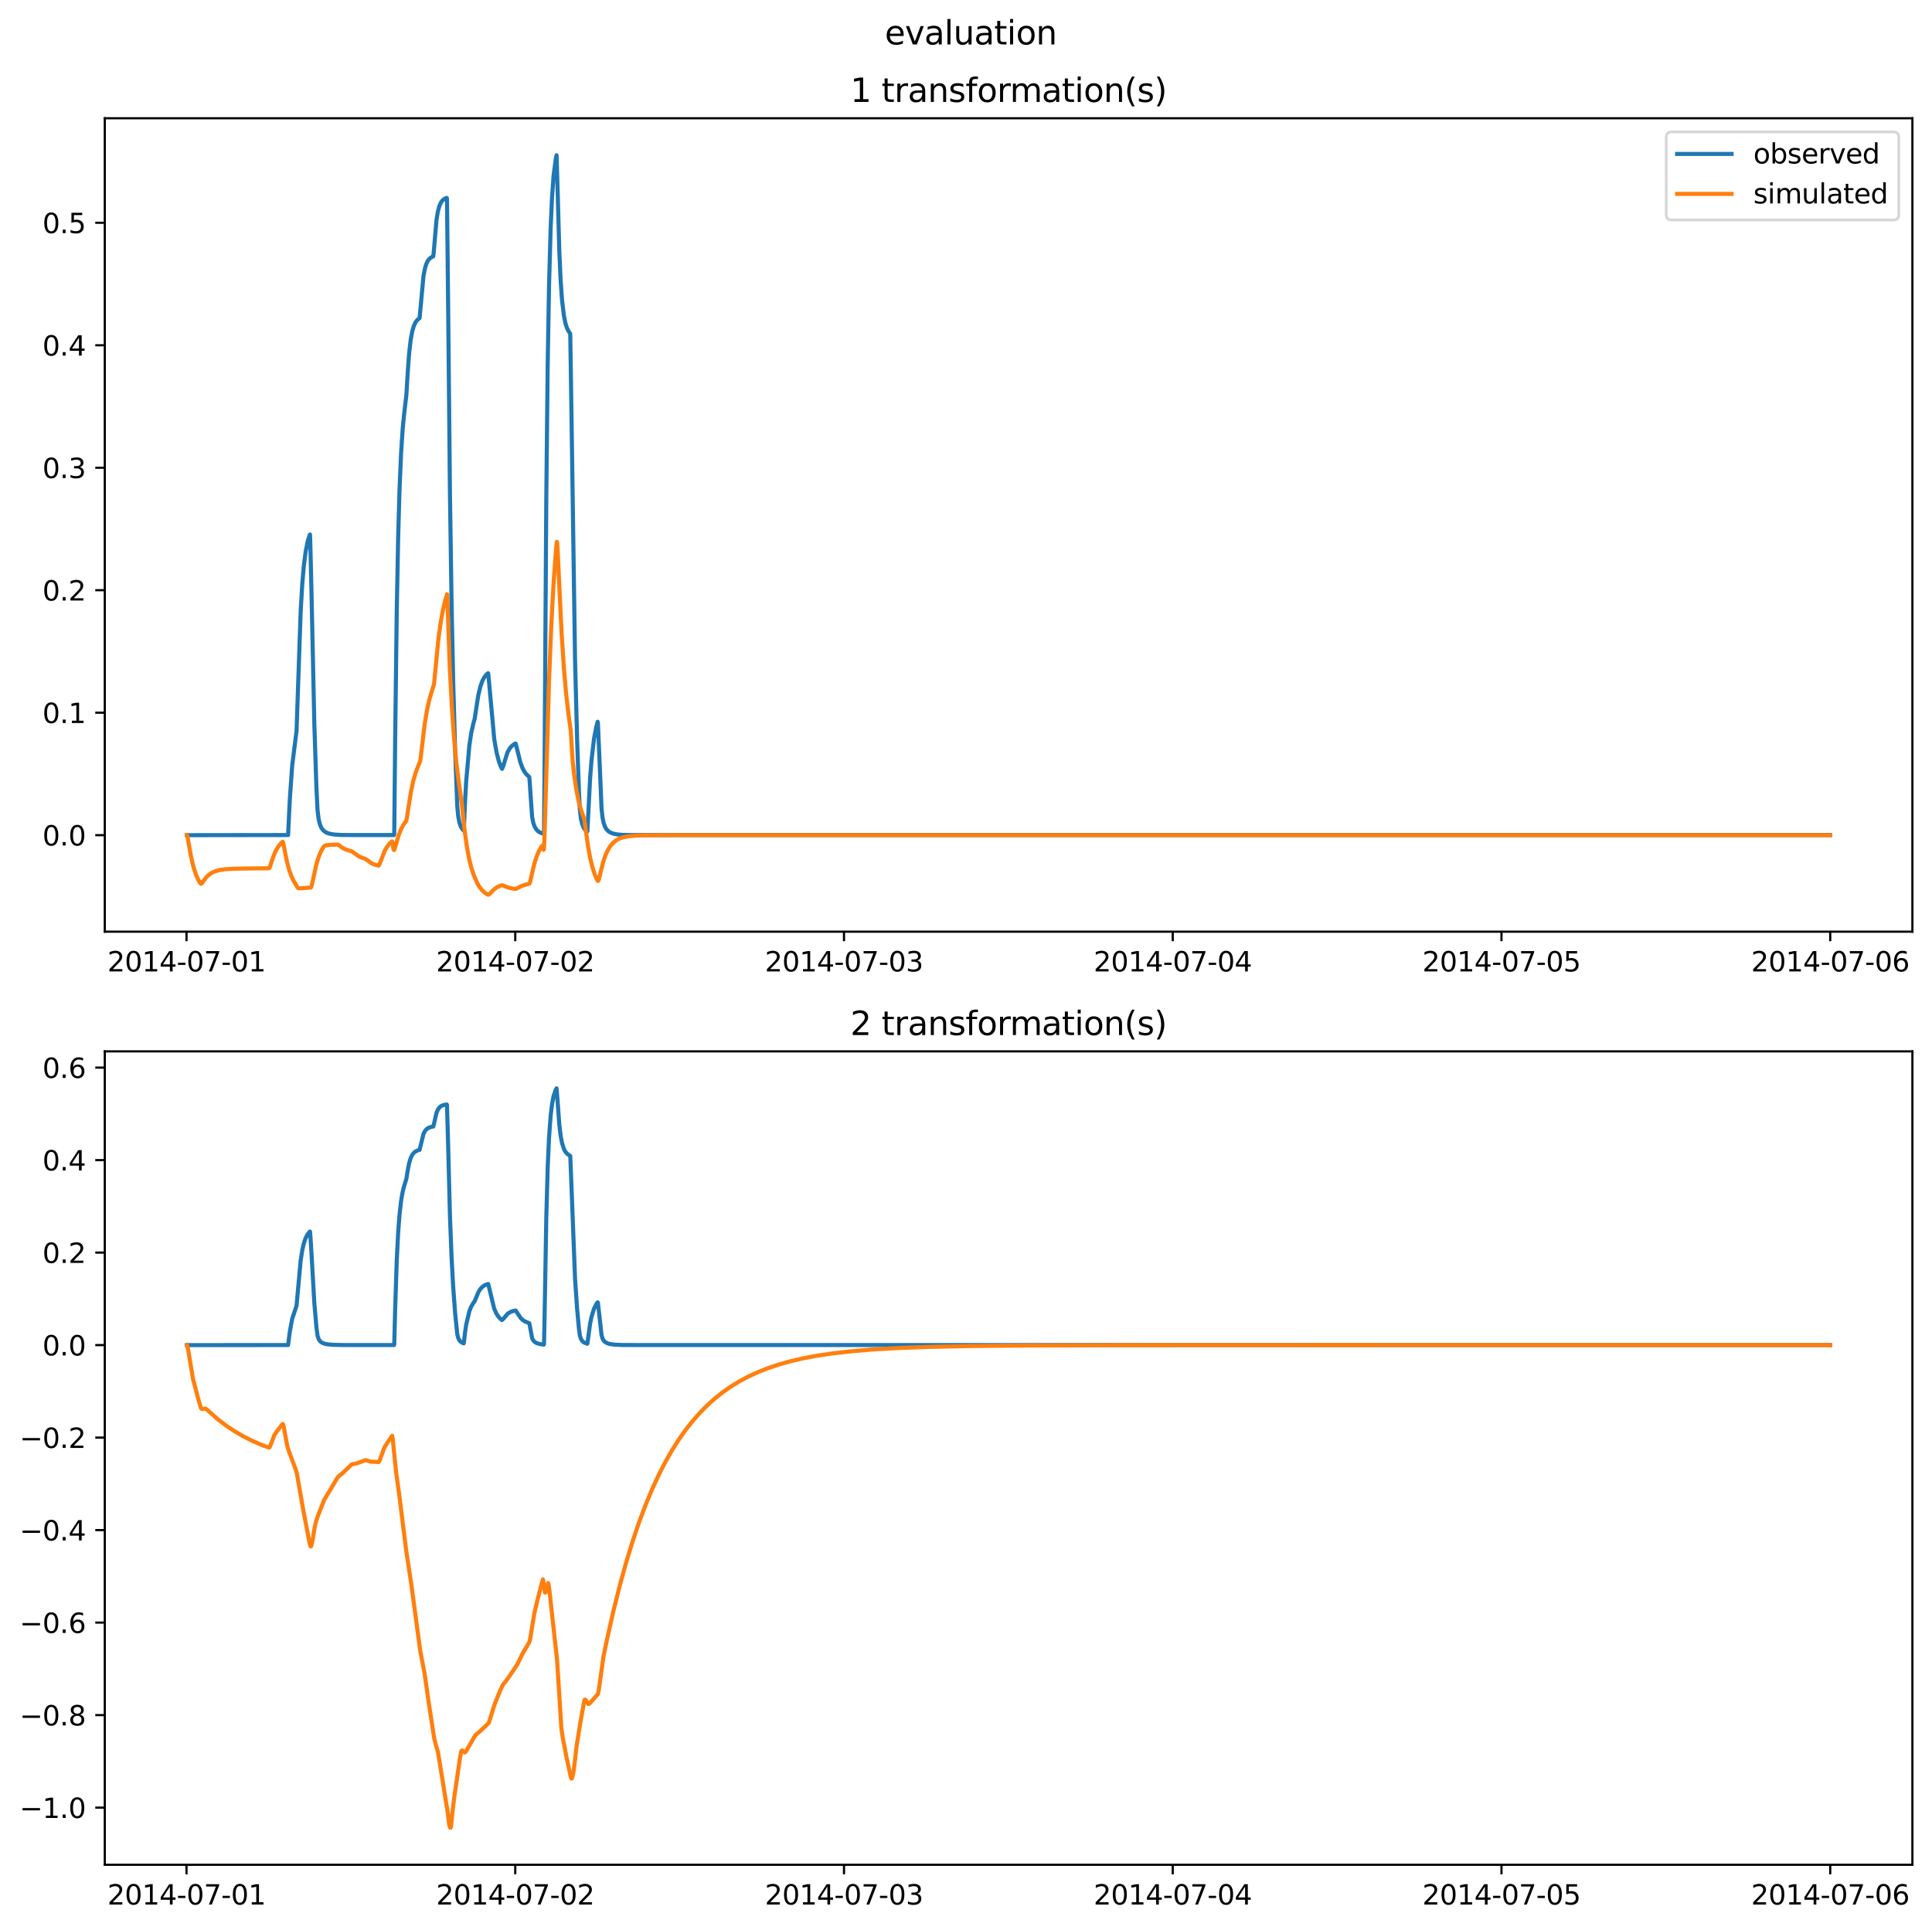 <?xml version="1.0" encoding="utf-8" standalone="no"?>
<!DOCTYPE svg PUBLIC "-//W3C//DTD SVG 1.1//EN"
  "http://www.w3.org/Graphics/SVG/1.1/DTD/svg11.dtd">
<svg xmlns:xlink="http://www.w3.org/1999/xlink" width="709.436pt" height="708.798pt" viewBox="0 0 709.436 708.798" xmlns="http://www.w3.org/2000/svg" version="1.1">
 <defs>
  <style type="text/css">*{stroke-linejoin: round; stroke-linecap: butt}</style>
 </defs>
 <g id="figure_1">
  <g id="patch_1">
   <path d="M 0 708.798 
L 709.436 708.798 
L 709.436 0 
L 0 0 
z
" style="fill: #ffffff"/>
  </g>
  <g id="axes_1">
   <g id="patch_2">
    <path d="M 38.483 342.2 
L 702.236 342.2 
L 702.236 43.44 
L 38.483 43.44 
z
" style="fill: #ffffff"/>
   </g>
   <g id="matplotlib.axis_1">
    <g id="xtick_1">
     <g id="line2d_1">
      <defs>
       <path id="m25535d8ec9" d="M 0 0 
L 0 3.5 
" style="stroke: #000000; stroke-width: 0.8"/>
      </defs>
      <g>
       <use xlink:href="#m25535d8ec9" x="68.486" y="342.2" style="stroke: #000000; stroke-width: 0.8"/>
      </g>
     </g>
     <g id="text_1">
      <!-- 2014-07-01 -->
      <g transform="translate(39.428 356.798) scale(0.1 -0.1)">
       <defs>
        <path id="DejaVuSans-32" d="M 1228 531 
L 3431 531 
L 3431 0 
L 469 0 
L 469 531 
Q 828 903 1448 1529 
Q 2069 2156 2228 2338 
Q 2531 2678 2651 2914 
Q 2772 3150 2772 3378 
Q 2772 3750 2511 3984 
Q 2250 4219 1831 4219 
Q 1534 4219 1204 4116 
Q 875 4013 500 3803 
L 500 4441 
Q 881 4594 1212 4672 
Q 1544 4750 1819 4750 
Q 2544 4750 2975 4387 
Q 3406 4025 3406 3419 
Q 3406 3131 3298 2873 
Q 3191 2616 2906 2266 
Q 2828 2175 2409 1742 
Q 1991 1309 1228 531 
z
" transform="scale(0.016)"/>
        <path id="DejaVuSans-30" d="M 2034 4250 
Q 1547 4250 1301 3770 
Q 1056 3291 1056 2328 
Q 1056 1369 1301 889 
Q 1547 409 2034 409 
Q 2525 409 2770 889 
Q 3016 1369 3016 2328 
Q 3016 3291 2770 3770 
Q 2525 4250 2034 4250 
z
M 2034 4750 
Q 2819 4750 3233 4129 
Q 3647 3509 3647 2328 
Q 3647 1150 3233 529 
Q 2819 -91 2034 -91 
Q 1250 -91 836 529 
Q 422 1150 422 2328 
Q 422 3509 836 4129 
Q 1250 4750 2034 4750 
z
" transform="scale(0.016)"/>
        <path id="DejaVuSans-31" d="M 794 531 
L 1825 531 
L 1825 4091 
L 703 3866 
L 703 4441 
L 1819 4666 
L 2450 4666 
L 2450 531 
L 3481 531 
L 3481 0 
L 794 0 
L 794 531 
z
" transform="scale(0.016)"/>
        <path id="DejaVuSans-34" d="M 2419 4116 
L 825 1625 
L 2419 1625 
L 2419 4116 
z
M 2253 4666 
L 3047 4666 
L 3047 1625 
L 3713 1625 
L 3713 1100 
L 3047 1100 
L 3047 0 
L 2419 0 
L 2419 1100 
L 313 1100 
L 313 1709 
L 2253 4666 
z
" transform="scale(0.016)"/>
        <path id="DejaVuSans-2d" d="M 313 2009 
L 1997 2009 
L 1997 1497 
L 313 1497 
L 313 2009 
z
" transform="scale(0.016)"/>
        <path id="DejaVuSans-37" d="M 525 4666 
L 3525 4666 
L 3525 4397 
L 1831 0 
L 1172 0 
L 2766 4134 
L 525 4134 
L 525 4666 
z
" transform="scale(0.016)"/>
       </defs>
       <use xlink:href="#DejaVuSans-32"/>
       <use xlink:href="#DejaVuSans-30" x="63.623"/>
       <use xlink:href="#DejaVuSans-31" x="127.246"/>
       <use xlink:href="#DejaVuSans-34" x="190.869"/>
       <use xlink:href="#DejaVuSans-2d" x="254.492"/>
       <use xlink:href="#DejaVuSans-30" x="290.576"/>
       <use xlink:href="#DejaVuSans-37" x="354.199"/>
       <use xlink:href="#DejaVuSans-2d" x="417.822"/>
       <use xlink:href="#DejaVuSans-30" x="453.906"/>
       <use xlink:href="#DejaVuSans-31" x="517.529"/>
      </g>
     </g>
    </g>
    <g id="xtick_2">
     <g id="line2d_2">
      <g>
       <use xlink:href="#m25535d8ec9" x="189.202" y="342.2" style="stroke: #000000; stroke-width: 0.8"/>
      </g>
     </g>
     <g id="text_2">
      <!-- 2014-07-02 -->
      <g transform="translate(160.144 356.798) scale(0.1 -0.1)">
       <use xlink:href="#DejaVuSans-32"/>
       <use xlink:href="#DejaVuSans-30" x="63.623"/>
       <use xlink:href="#DejaVuSans-31" x="127.246"/>
       <use xlink:href="#DejaVuSans-34" x="190.869"/>
       <use xlink:href="#DejaVuSans-2d" x="254.492"/>
       <use xlink:href="#DejaVuSans-30" x="290.576"/>
       <use xlink:href="#DejaVuSans-37" x="354.199"/>
       <use xlink:href="#DejaVuSans-2d" x="417.822"/>
       <use xlink:href="#DejaVuSans-30" x="453.906"/>
       <use xlink:href="#DejaVuSans-32" x="517.529"/>
      </g>
     </g>
    </g>
    <g id="xtick_3">
     <g id="line2d_3">
      <g>
       <use xlink:href="#m25535d8ec9" x="309.918" y="342.2" style="stroke: #000000; stroke-width: 0.8"/>
      </g>
     </g>
     <g id="text_3">
      <!-- 2014-07-03 -->
      <g transform="translate(280.86 356.798) scale(0.1 -0.1)">
       <defs>
        <path id="DejaVuSans-33" d="M 2597 2516 
Q 3050 2419 3304 2112 
Q 3559 1806 3559 1356 
Q 3559 666 3084 287 
Q 2609 -91 1734 -91 
Q 1441 -91 1130 -33 
Q 819 25 488 141 
L 488 750 
Q 750 597 1062 519 
Q 1375 441 1716 441 
Q 2309 441 2620 675 
Q 2931 909 2931 1356 
Q 2931 1769 2642 2001 
Q 2353 2234 1838 2234 
L 1294 2234 
L 1294 2753 
L 1863 2753 
Q 2328 2753 2575 2939 
Q 2822 3125 2822 3475 
Q 2822 3834 2567 4026 
Q 2313 4219 1838 4219 
Q 1578 4219 1281 4162 
Q 984 4106 628 3988 
L 628 4550 
Q 988 4650 1302 4700 
Q 1616 4750 1894 4750 
Q 2613 4750 3031 4423 
Q 3450 4097 3450 3541 
Q 3450 3153 3228 2886 
Q 3006 2619 2597 2516 
z
" transform="scale(0.016)"/>
       </defs>
       <use xlink:href="#DejaVuSans-32"/>
       <use xlink:href="#DejaVuSans-30" x="63.623"/>
       <use xlink:href="#DejaVuSans-31" x="127.246"/>
       <use xlink:href="#DejaVuSans-34" x="190.869"/>
       <use xlink:href="#DejaVuSans-2d" x="254.492"/>
       <use xlink:href="#DejaVuSans-30" x="290.576"/>
       <use xlink:href="#DejaVuSans-37" x="354.199"/>
       <use xlink:href="#DejaVuSans-2d" x="417.822"/>
       <use xlink:href="#DejaVuSans-30" x="453.906"/>
       <use xlink:href="#DejaVuSans-33" x="517.529"/>
      </g>
     </g>
    </g>
    <g id="xtick_4">
     <g id="line2d_4">
      <g>
       <use xlink:href="#m25535d8ec9" x="430.634" y="342.2" style="stroke: #000000; stroke-width: 0.8"/>
      </g>
     </g>
     <g id="text_4">
      <!-- 2014-07-04 -->
      <g transform="translate(401.576 356.798) scale(0.1 -0.1)">
       <use xlink:href="#DejaVuSans-32"/>
       <use xlink:href="#DejaVuSans-30" x="63.623"/>
       <use xlink:href="#DejaVuSans-31" x="127.246"/>
       <use xlink:href="#DejaVuSans-34" x="190.869"/>
       <use xlink:href="#DejaVuSans-2d" x="254.492"/>
       <use xlink:href="#DejaVuSans-30" x="290.576"/>
       <use xlink:href="#DejaVuSans-37" x="354.199"/>
       <use xlink:href="#DejaVuSans-2d" x="417.822"/>
       <use xlink:href="#DejaVuSans-30" x="453.906"/>
       <use xlink:href="#DejaVuSans-34" x="517.529"/>
      </g>
     </g>
    </g>
    <g id="xtick_5">
     <g id="line2d_5">
      <g>
       <use xlink:href="#m25535d8ec9" x="551.35" y="342.2" style="stroke: #000000; stroke-width: 0.8"/>
      </g>
     </g>
     <g id="text_5">
      <!-- 2014-07-05 -->
      <g transform="translate(522.292 356.798) scale(0.1 -0.1)">
       <defs>
        <path id="DejaVuSans-35" d="M 691 4666 
L 3169 4666 
L 3169 4134 
L 1269 4134 
L 1269 2991 
Q 1406 3038 1543 3061 
Q 1681 3084 1819 3084 
Q 2600 3084 3056 2656 
Q 3513 2228 3513 1497 
Q 3513 744 3044 326 
Q 2575 -91 1722 -91 
Q 1428 -91 1123 -41 
Q 819 9 494 109 
L 494 744 
Q 775 591 1075 516 
Q 1375 441 1709 441 
Q 2250 441 2565 725 
Q 2881 1009 2881 1497 
Q 2881 1984 2565 2268 
Q 2250 2553 1709 2553 
Q 1456 2553 1204 2497 
Q 953 2441 691 2322 
L 691 4666 
z
" transform="scale(0.016)"/>
       </defs>
       <use xlink:href="#DejaVuSans-32"/>
       <use xlink:href="#DejaVuSans-30" x="63.623"/>
       <use xlink:href="#DejaVuSans-31" x="127.246"/>
       <use xlink:href="#DejaVuSans-34" x="190.869"/>
       <use xlink:href="#DejaVuSans-2d" x="254.492"/>
       <use xlink:href="#DejaVuSans-30" x="290.576"/>
       <use xlink:href="#DejaVuSans-37" x="354.199"/>
       <use xlink:href="#DejaVuSans-2d" x="417.822"/>
       <use xlink:href="#DejaVuSans-30" x="453.906"/>
       <use xlink:href="#DejaVuSans-35" x="517.529"/>
      </g>
     </g>
    </g>
    <g id="xtick_6">
     <g id="line2d_6">
      <g>
       <use xlink:href="#m25535d8ec9" x="672.066" y="342.2" style="stroke: #000000; stroke-width: 0.8"/>
      </g>
     </g>
     <g id="text_6">
      <!-- 2014-07-06 -->
      <g transform="translate(643.008 356.798) scale(0.1 -0.1)">
       <defs>
        <path id="DejaVuSans-36" d="M 2113 2584 
Q 1688 2584 1439 2293 
Q 1191 2003 1191 1497 
Q 1191 994 1439 701 
Q 1688 409 2113 409 
Q 2538 409 2786 701 
Q 3034 994 3034 1497 
Q 3034 2003 2786 2293 
Q 2538 2584 2113 2584 
z
M 3366 4563 
L 3366 3988 
Q 3128 4100 2886 4159 
Q 2644 4219 2406 4219 
Q 1781 4219 1451 3797 
Q 1122 3375 1075 2522 
Q 1259 2794 1537 2939 
Q 1816 3084 2150 3084 
Q 2853 3084 3261 2657 
Q 3669 2231 3669 1497 
Q 3669 778 3244 343 
Q 2819 -91 2113 -91 
Q 1303 -91 875 529 
Q 447 1150 447 2328 
Q 447 3434 972 4092 
Q 1497 4750 2381 4750 
Q 2619 4750 2861 4703 
Q 3103 4656 3366 4563 
z
" transform="scale(0.016)"/>
       </defs>
       <use xlink:href="#DejaVuSans-32"/>
       <use xlink:href="#DejaVuSans-30" x="63.623"/>
       <use xlink:href="#DejaVuSans-31" x="127.246"/>
       <use xlink:href="#DejaVuSans-34" x="190.869"/>
       <use xlink:href="#DejaVuSans-2d" x="254.492"/>
       <use xlink:href="#DejaVuSans-30" x="290.576"/>
       <use xlink:href="#DejaVuSans-37" x="354.199"/>
       <use xlink:href="#DejaVuSans-2d" x="417.822"/>
       <use xlink:href="#DejaVuSans-30" x="453.906"/>
       <use xlink:href="#DejaVuSans-36" x="517.529"/>
      </g>
     </g>
    </g>
   </g>
   <g id="matplotlib.axis_2">
    <g id="ytick_1">
     <g id="line2d_7">
      <defs>
       <path id="md846ea8619" d="M 0 0 
L -3.5 0 
" style="stroke: #000000; stroke-width: 0.8"/>
      </defs>
      <g>
       <use xlink:href="#md846ea8619" x="38.483" y="306.749" style="stroke: #000000; stroke-width: 0.8"/>
      </g>
     </g>
     <g id="text_7">
      <!-- 0.0 -->
      <g transform="translate(15.58 310.548) scale(0.1 -0.1)">
       <defs>
        <path id="DejaVuSans-2e" d="M 684 794 
L 1344 794 
L 1344 0 
L 684 0 
L 684 794 
z
" transform="scale(0.016)"/>
       </defs>
       <use xlink:href="#DejaVuSans-30"/>
       <use xlink:href="#DejaVuSans-2e" x="63.623"/>
       <use xlink:href="#DejaVuSans-30" x="95.41"/>
      </g>
     </g>
    </g>
    <g id="ytick_2">
     <g id="line2d_8">
      <g>
       <use xlink:href="#md846ea8619" x="38.483" y="261.763" style="stroke: #000000; stroke-width: 0.8"/>
      </g>
     </g>
     <g id="text_8">
      <!-- 0.1 -->
      <g transform="translate(15.58 265.562) scale(0.1 -0.1)">
       <use xlink:href="#DejaVuSans-30"/>
       <use xlink:href="#DejaVuSans-2e" x="63.623"/>
       <use xlink:href="#DejaVuSans-31" x="95.41"/>
      </g>
     </g>
    </g>
    <g id="ytick_3">
     <g id="line2d_9">
      <g>
       <use xlink:href="#md846ea8619" x="38.483" y="216.777" style="stroke: #000000; stroke-width: 0.8"/>
      </g>
     </g>
     <g id="text_9">
      <!-- 0.2 -->
      <g transform="translate(15.58 220.576) scale(0.1 -0.1)">
       <use xlink:href="#DejaVuSans-30"/>
       <use xlink:href="#DejaVuSans-2e" x="63.623"/>
       <use xlink:href="#DejaVuSans-32" x="95.41"/>
      </g>
     </g>
    </g>
    <g id="ytick_4">
     <g id="line2d_10">
      <g>
       <use xlink:href="#md846ea8619" x="38.483" y="171.792" style="stroke: #000000; stroke-width: 0.8"/>
      </g>
     </g>
     <g id="text_10">
      <!-- 0.3 -->
      <g transform="translate(15.58 175.591) scale(0.1 -0.1)">
       <use xlink:href="#DejaVuSans-30"/>
       <use xlink:href="#DejaVuSans-2e" x="63.623"/>
       <use xlink:href="#DejaVuSans-33" x="95.41"/>
      </g>
     </g>
    </g>
    <g id="ytick_5">
     <g id="line2d_11">
      <g>
       <use xlink:href="#md846ea8619" x="38.483" y="126.806" style="stroke: #000000; stroke-width: 0.8"/>
      </g>
     </g>
     <g id="text_11">
      <!-- 0.4 -->
      <g transform="translate(15.58 130.605) scale(0.1 -0.1)">
       <use xlink:href="#DejaVuSans-30"/>
       <use xlink:href="#DejaVuSans-2e" x="63.623"/>
       <use xlink:href="#DejaVuSans-34" x="95.41"/>
      </g>
     </g>
    </g>
    <g id="ytick_6">
     <g id="line2d_12">
      <g>
       <use xlink:href="#md846ea8619" x="38.483" y="81.82" style="stroke: #000000; stroke-width: 0.8"/>
      </g>
     </g>
     <g id="text_12">
      <!-- 0.5 -->
      <g transform="translate(15.58 85.619) scale(0.1 -0.1)">
       <use xlink:href="#DejaVuSans-30"/>
       <use xlink:href="#DejaVuSans-2e" x="63.623"/>
       <use xlink:href="#DejaVuSans-35" x="95.41"/>
      </g>
     </g>
    </g>
   </g>
   <g id="line2d_13">
    <path d="M 68.653 306.749 
L 105.79 306.698 
L 106.21 297.821 
L 106.461 293.059 
L 107.299 281.126 
L 108.892 268.465 
L 110.401 224.607 
L 110.988 214.578 
L 111.575 207.742 
L 112.245 202.534 
L 113 198.781 
L 113.67 196.619 
L 113.838 196.306 
L 114.006 201.932 
L 114.341 215.88 
L 115.431 266.093 
L 116.185 289.138 
L 116.605 297.667 
L 117.024 300.96 
L 117.443 302.685 
L 117.946 303.913 
L 118.533 304.789 
L 119.203 305.41 
L 120.042 305.887 
L 121.131 306.245 
L 122.724 306.509 
L 125.239 306.672 
L 129.431 306.704 
L 144.688 306.704 
L 144.772 305.982 
L 145.107 271.288 
L 145.694 224.122 
L 146.197 197.717 
L 146.7 179.929 
L 147.287 166.302 
L 147.873 157.416 
L 148.46 151.501 
L 149.215 145.131 
L 149.718 136.783 
L 150.221 129.881 
L 150.807 124.803 
L 151.394 121.635 
L 151.981 119.657 
L 152.568 118.405 
L 153.238 117.515 
L 154.077 116.841 
L 154.412 113.196 
L 155.502 101.399 
L 156.089 98.4 
L 156.592 96.829 
L 157.095 95.803 
L 157.681 95.039 
L 158.436 94.477 
L 159.107 94.124 
L 159.358 91.618 
L 160.28 80.811 
L 160.783 77.72 
L 161.37 75.559 
L 162.041 74.155 
L 162.627 73.454 
L 163.298 72.981 
L 164.053 72.686 
L 164.136 73.134 
L 164.556 112.043 
L 165.226 181.485 
L 165.813 221.226 
L 166.4 249.795 
L 167.154 276.65 
L 167.909 295.996 
L 168.244 299.677 
L 168.663 301.967 
L 169.166 303.492 
L 169.753 304.517 
L 170.256 305.049 
L 170.34 304.412 
L 170.759 294.513 
L 171.178 287.004 
L 172.352 273.798 
L 173.022 269.327 
L 173.861 265.559 
L 174.28 264.113 
L 175.621 255.419 
L 176.376 252.202 
L 177.13 250.087 
L 177.801 248.805 
L 178.639 247.747 
L 179.226 247.252 
L 179.31 247.568 
L 181.489 271.49 
L 182.328 276.287 
L 183.166 279.557 
L 183.837 281.42 
L 184.34 282.389 
L 184.759 281.454 
L 186.352 276.33 
L 187.19 274.87 
L 187.86 274.072 
L 188.783 273.343 
L 189.286 273.073 
L 189.369 273.136 
L 190.124 276.129 
L 191.046 279.911 
L 191.884 282.156 
L 192.555 283.408 
L 193.309 284.415 
L 194.315 285.338 
L 194.399 285.778 
L 195.405 300.11 
L 195.824 302.202 
L 196.327 303.629 
L 196.914 304.614 
L 197.585 305.302 
L 198.423 305.827 
L 199.429 306.196 
L 199.681 306.255 
L 199.764 305.743 
L 199.932 285.055 
L 200.603 182.807 
L 201.106 134.326 
L 201.609 104.862 
L 202.196 83.826 
L 202.699 72.567 
L 203.285 64.462 
L 204.124 58.027 
L 204.375 57.02 
L 204.794 71.102 
L 205.381 92.332 
L 205.884 103.323 
L 206.387 110.265 
L 207.058 115.882 
L 207.645 118.8 
L 208.231 120.606 
L 208.986 122.007 
L 209.321 122.406 
L 209.405 122.78 
L 209.74 144.971 
L 211.165 242.631 
L 211.92 271.622 
L 212.591 290.738 
L 212.926 297.395 
L 213.345 300.831 
L 213.764 302.608 
L 214.267 303.867 
L 214.854 304.75 
L 215.525 305.353 
L 215.608 305.409 
L 215.692 305.289 
L 216.698 285.717 
L 217.201 279.266 
L 218.123 271.36 
L 218.962 266.933 
L 219.465 265.098 
L 219.548 265.505 
L 220.303 282.896 
L 220.89 296.974 
L 221.225 300.124 
L 221.644 302.21 
L 222.147 303.637 
L 222.734 304.621 
L 223.405 305.307 
L 224.075 305.745 
L 225.081 306.15 
L 226.506 306.454 
L 228.602 306.645 
L 231.872 306.704 
L 672.066 306.704 
L 672.066 306.704 
" clip-path="url(#p21b23d5e50)" style="fill: none; stroke: #1f77b4; stroke-width: 1.5; stroke-linecap: square"/>
   </g>
   <g id="line2d_14">
    <path d="M 68.653 306.749 
L 68.821 307.181 
L 69.24 309.537 
L 70.246 315.119 
L 71.085 318.564 
L 71.923 321.144 
L 72.761 323.074 
L 73.599 324.501 
L 73.851 324.612 
L 74.102 324.448 
L 74.689 323.618 
L 75.779 322.174 
L 76.785 321.232 
L 77.875 320.521 
L 79.132 319.973 
L 80.641 319.564 
L 82.653 319.265 
L 85.587 319.075 
L 91.036 318.983 
L 98.832 318.901 
L 99.084 318.464 
L 99.671 316.664 
L 100.677 313.787 
L 101.515 312.017 
L 102.437 310.579 
L 103.359 309.533 
L 103.778 309.185 
L 103.946 309.478 
L 104.281 311.064 
L 105.371 316.522 
L 106.21 319.614 
L 107.048 321.93 
L 107.886 323.663 
L 109.395 326.137 
L 109.814 326.283 
L 110.82 326.236 
L 114.173 325.956 
L 114.341 325.657 
L 114.676 324.309 
L 116.185 317.371 
L 117.024 314.699 
L 117.862 312.698 
L 118.784 311.074 
L 119.203 310.64 
L 119.79 310.455 
L 121.551 310.275 
L 124.065 310.205 
L 124.568 310.542 
L 125.91 311.493 
L 127.167 312.078 
L 128.676 312.515 
L 129.179 312.699 
L 132.029 314.708 
L 133.371 315.18 
L 134.293 315.519 
L 136.389 317.046 
L 137.646 317.58 
L 138.987 317.932 
L 139.155 317.816 
L 139.49 317.11 
L 141.251 312.524 
L 142.173 310.948 
L 143.095 309.801 
L 143.933 309.026 
L 144.017 309.042 
L 144.185 309.989 
L 144.52 312.059 
L 144.688 312.221 
L 144.855 311.97 
L 145.275 310.583 
L 146.364 306.82 
L 147.203 304.685 
L 148.125 302.951 
L 148.963 301.786 
L 149.131 301.592 
L 149.382 300.61 
L 149.969 296.667 
L 150.891 290.87 
L 151.73 286.92 
L 152.568 283.962 
L 153.406 281.748 
L 154.328 279.43 
L 154.747 276.014 
L 155.921 266.16 
L 156.759 261.033 
L 157.598 257.194 
L 158.436 254.322 
L 159.358 251.331 
L 159.777 247.115 
L 160.951 235.067 
L 161.789 228.805 
L 162.627 224.117 
L 163.466 220.608 
L 164.136 218.255 
L 164.22 218.446 
L 164.472 225.398 
L 165.142 244.801 
L 165.897 259.302 
L 166.735 271.252 
L 167.573 280.183 
L 168.412 286.867 
L 169.585 295.279 
L 170.591 304.96 
L 171.43 310.96 
L 172.268 315.453 
L 173.106 318.815 
L 173.945 321.332 
L 175.202 324.286 
L 176.124 325.866 
L 177.046 327.015 
L 178.052 327.915 
L 179.142 328.595 
L 179.477 328.579 
L 179.897 328.225 
L 181.489 326.577 
L 182.579 325.839 
L 183.837 325.27 
L 184.507 325.147 
L 185.262 325.468 
L 186.687 326.009 
L 188.363 326.386 
L 189.453 326.489 
L 190.04 326.195 
L 191.465 325.44 
L 192.89 324.967 
L 194.399 324.568 
L 194.651 323.944 
L 195.154 321.736 
L 196.16 317.412 
L 196.998 314.73 
L 197.836 312.722 
L 198.758 311.091 
L 199.345 310.405 
L 199.597 312.113 
L 199.681 312.004 
L 199.848 309.755 
L 200.184 299.543 
L 201.609 249.98 
L 202.447 229.446 
L 203.285 214.074 
L 204.124 202.57 
L 204.459 199 
L 204.543 199.126 
L 204.71 201.009 
L 205.213 211.742 
L 206.219 232.526 
L 207.058 245.365 
L 207.896 254.978 
L 208.734 262.174 
L 209.573 268.3 
L 210.243 279.146 
L 210.83 284.613 
L 211.668 290.22 
L 212.507 294.38 
L 213.345 297.492 
L 214.183 299.82 
L 214.519 300.752 
L 214.854 303.036 
L 215.944 310.962 
L 216.782 315.453 
L 217.62 318.815 
L 218.459 321.332 
L 219.297 323.214 
L 219.548 323.552 
L 219.716 323.473 
L 219.968 322.838 
L 220.638 319.955 
L 221.56 316.381 
L 222.399 313.958 
L 223.237 312.144 
L 224.159 310.672 
L 225.081 309.601 
L 226.087 308.763 
L 227.261 308.091 
L 228.602 307.593 
L 230.279 307.221 
L 232.542 306.965 
L 236.063 306.813 
L 243.859 306.753 
L 322.157 306.749 
L 672.066 306.749 
L 672.066 306.749 
" clip-path="url(#p21b23d5e50)" style="fill: none; stroke: #ff7f0e; stroke-width: 1.5; stroke-linecap: square"/>
   </g>
   <g id="patch_3">
    <path d="M 38.483 342.2 
L 38.483 43.44 
" style="fill: none; stroke: #000000; stroke-width: 0.8; stroke-linejoin: miter; stroke-linecap: square"/>
   </g>
   <g id="patch_4">
    <path d="M 702.236 342.2 
L 702.236 43.44 
" style="fill: none; stroke: #000000; stroke-width: 0.8; stroke-linejoin: miter; stroke-linecap: square"/>
   </g>
   <g id="patch_5">
    <path d="M 38.483 342.2 
L 702.236 342.2 
" style="fill: none; stroke: #000000; stroke-width: 0.8; stroke-linejoin: miter; stroke-linecap: square"/>
   </g>
   <g id="patch_6">
    <path d="M 38.483 43.44 
L 702.236 43.44 
" style="fill: none; stroke: #000000; stroke-width: 0.8; stroke-linejoin: miter; stroke-linecap: square"/>
   </g>
   <g id="text_13">
    <!-- 1 transformation(s) -->
    <g transform="translate(312.245 37.44) scale(0.12 -0.12)">
     <defs>
      <path id="DejaVuSans-20" transform="scale(0.016)"/>
      <path id="DejaVuSans-74" d="M 1172 4494 
L 1172 3500 
L 2356 3500 
L 2356 3053 
L 1172 3053 
L 1172 1153 
Q 1172 725 1289 603 
Q 1406 481 1766 481 
L 2356 481 
L 2356 0 
L 1766 0 
Q 1100 0 847 248 
Q 594 497 594 1153 
L 594 3053 
L 172 3053 
L 172 3500 
L 594 3500 
L 594 4494 
L 1172 4494 
z
" transform="scale(0.016)"/>
      <path id="DejaVuSans-72" d="M 2631 2963 
Q 2534 3019 2420 3045 
Q 2306 3072 2169 3072 
Q 1681 3072 1420 2755 
Q 1159 2438 1159 1844 
L 1159 0 
L 581 0 
L 581 3500 
L 1159 3500 
L 1159 2956 
Q 1341 3275 1631 3429 
Q 1922 3584 2338 3584 
Q 2397 3584 2469 3576 
Q 2541 3569 2628 3553 
L 2631 2963 
z
" transform="scale(0.016)"/>
      <path id="DejaVuSans-61" d="M 2194 1759 
Q 1497 1759 1228 1600 
Q 959 1441 959 1056 
Q 959 750 1161 570 
Q 1363 391 1709 391 
Q 2188 391 2477 730 
Q 2766 1069 2766 1631 
L 2766 1759 
L 2194 1759 
z
M 3341 1997 
L 3341 0 
L 2766 0 
L 2766 531 
Q 2569 213 2275 61 
Q 1981 -91 1556 -91 
Q 1019 -91 701 211 
Q 384 513 384 1019 
Q 384 1609 779 1909 
Q 1175 2209 1959 2209 
L 2766 2209 
L 2766 2266 
Q 2766 2663 2505 2880 
Q 2244 3097 1772 3097 
Q 1472 3097 1187 3025 
Q 903 2953 641 2809 
L 641 3341 
Q 956 3463 1253 3523 
Q 1550 3584 1831 3584 
Q 2591 3584 2966 3190 
Q 3341 2797 3341 1997 
z
" transform="scale(0.016)"/>
      <path id="DejaVuSans-6e" d="M 3513 2113 
L 3513 0 
L 2938 0 
L 2938 2094 
Q 2938 2591 2744 2837 
Q 2550 3084 2163 3084 
Q 1697 3084 1428 2787 
Q 1159 2491 1159 1978 
L 1159 0 
L 581 0 
L 581 3500 
L 1159 3500 
L 1159 2956 
Q 1366 3272 1645 3428 
Q 1925 3584 2291 3584 
Q 2894 3584 3203 3211 
Q 3513 2838 3513 2113 
z
" transform="scale(0.016)"/>
      <path id="DejaVuSans-73" d="M 2834 3397 
L 2834 2853 
Q 2591 2978 2328 3040 
Q 2066 3103 1784 3103 
Q 1356 3103 1142 2972 
Q 928 2841 928 2578 
Q 928 2378 1081 2264 
Q 1234 2150 1697 2047 
L 1894 2003 
Q 2506 1872 2764 1633 
Q 3022 1394 3022 966 
Q 3022 478 2636 193 
Q 2250 -91 1575 -91 
Q 1294 -91 989 -36 
Q 684 19 347 128 
L 347 722 
Q 666 556 975 473 
Q 1284 391 1588 391 
Q 1994 391 2212 530 
Q 2431 669 2431 922 
Q 2431 1156 2273 1281 
Q 2116 1406 1581 1522 
L 1381 1569 
Q 847 1681 609 1914 
Q 372 2147 372 2553 
Q 372 3047 722 3315 
Q 1072 3584 1716 3584 
Q 2034 3584 2315 3537 
Q 2597 3491 2834 3397 
z
" transform="scale(0.016)"/>
      <path id="DejaVuSans-66" d="M 2375 4863 
L 2375 4384 
L 1825 4384 
Q 1516 4384 1395 4259 
Q 1275 4134 1275 3809 
L 1275 3500 
L 2222 3500 
L 2222 3053 
L 1275 3053 
L 1275 0 
L 697 0 
L 697 3053 
L 147 3053 
L 147 3500 
L 697 3500 
L 697 3744 
Q 697 4328 969 4595 
Q 1241 4863 1831 4863 
L 2375 4863 
z
" transform="scale(0.016)"/>
      <path id="DejaVuSans-6f" d="M 1959 3097 
Q 1497 3097 1228 2736 
Q 959 2375 959 1747 
Q 959 1119 1226 758 
Q 1494 397 1959 397 
Q 2419 397 2687 759 
Q 2956 1122 2956 1747 
Q 2956 2369 2687 2733 
Q 2419 3097 1959 3097 
z
M 1959 3584 
Q 2709 3584 3137 3096 
Q 3566 2609 3566 1747 
Q 3566 888 3137 398 
Q 2709 -91 1959 -91 
Q 1206 -91 779 398 
Q 353 888 353 1747 
Q 353 2609 779 3096 
Q 1206 3584 1959 3584 
z
" transform="scale(0.016)"/>
      <path id="DejaVuSans-6d" d="M 3328 2828 
Q 3544 3216 3844 3400 
Q 4144 3584 4550 3584 
Q 5097 3584 5394 3201 
Q 5691 2819 5691 2113 
L 5691 0 
L 5113 0 
L 5113 2094 
Q 5113 2597 4934 2840 
Q 4756 3084 4391 3084 
Q 3944 3084 3684 2787 
Q 3425 2491 3425 1978 
L 3425 0 
L 2847 0 
L 2847 2094 
Q 2847 2600 2669 2842 
Q 2491 3084 2119 3084 
Q 1678 3084 1418 2786 
Q 1159 2488 1159 1978 
L 1159 0 
L 581 0 
L 581 3500 
L 1159 3500 
L 1159 2956 
Q 1356 3278 1631 3431 
Q 1906 3584 2284 3584 
Q 2666 3584 2933 3390 
Q 3200 3197 3328 2828 
z
" transform="scale(0.016)"/>
      <path id="DejaVuSans-69" d="M 603 3500 
L 1178 3500 
L 1178 0 
L 603 0 
L 603 3500 
z
M 603 4863 
L 1178 4863 
L 1178 4134 
L 603 4134 
L 603 4863 
z
" transform="scale(0.016)"/>
      <path id="DejaVuSans-28" d="M 1984 4856 
Q 1566 4138 1362 3434 
Q 1159 2731 1159 2009 
Q 1159 1288 1364 580 
Q 1569 -128 1984 -844 
L 1484 -844 
Q 1016 -109 783 600 
Q 550 1309 550 2009 
Q 550 2706 781 3412 
Q 1013 4119 1484 4856 
L 1984 4856 
z
" transform="scale(0.016)"/>
      <path id="DejaVuSans-29" d="M 513 4856 
L 1013 4856 
Q 1481 4119 1714 3412 
Q 1947 2706 1947 2009 
Q 1947 1309 1714 600 
Q 1481 -109 1013 -844 
L 513 -844 
Q 928 -128 1133 580 
Q 1338 1288 1338 2009 
Q 1338 2731 1133 3434 
Q 928 4138 513 4856 
z
" transform="scale(0.016)"/>
     </defs>
     <use xlink:href="#DejaVuSans-31"/>
     <use xlink:href="#DejaVuSans-20" x="63.623"/>
     <use xlink:href="#DejaVuSans-74" x="95.41"/>
     <use xlink:href="#DejaVuSans-72" x="134.619"/>
     <use xlink:href="#DejaVuSans-61" x="175.732"/>
     <use xlink:href="#DejaVuSans-6e" x="237.012"/>
     <use xlink:href="#DejaVuSans-73" x="300.391"/>
     <use xlink:href="#DejaVuSans-66" x="352.49"/>
     <use xlink:href="#DejaVuSans-6f" x="387.695"/>
     <use xlink:href="#DejaVuSans-72" x="448.877"/>
     <use xlink:href="#DejaVuSans-6d" x="488.24"/>
     <use xlink:href="#DejaVuSans-61" x="585.652"/>
     <use xlink:href="#DejaVuSans-74" x="646.932"/>
     <use xlink:href="#DejaVuSans-69" x="686.141"/>
     <use xlink:href="#DejaVuSans-6f" x="713.924"/>
     <use xlink:href="#DejaVuSans-6e" x="775.105"/>
     <use xlink:href="#DejaVuSans-28" x="838.484"/>
     <use xlink:href="#DejaVuSans-73" x="877.498"/>
     <use xlink:href="#DejaVuSans-29" x="929.598"/>
    </g>
   </g>
   <g id="legend_1">
    <g id="patch_7">
     <path d="M 613.843 80.796 
L 695.236 80.796 
Q 697.236 80.796 697.236 78.796 
L 697.236 50.44 
Q 697.236 48.44 695.236 48.44 
L 613.843 48.44 
Q 611.843 48.44 611.843 50.44 
L 611.843 78.796 
Q 611.843 80.796 613.843 80.796 
z
" style="fill: #ffffff; opacity: 0.8; stroke: #cccccc; stroke-linejoin: miter"/>
    </g>
    <g id="line2d_15">
     <path d="M 615.843 56.538 
L 625.843 56.538 
L 635.843 56.538 
" style="fill: none; stroke: #1f77b4; stroke-width: 1.5; stroke-linecap: square"/>
    </g>
    <g id="text_14">
     <!-- observed -->
     <g transform="translate(643.843 60.038) scale(0.1 -0.1)">
      <defs>
       <path id="DejaVuSans-62" d="M 3116 1747 
Q 3116 2381 2855 2742 
Q 2594 3103 2138 3103 
Q 1681 3103 1420 2742 
Q 1159 2381 1159 1747 
Q 1159 1113 1420 752 
Q 1681 391 2138 391 
Q 2594 391 2855 752 
Q 3116 1113 3116 1747 
z
M 1159 2969 
Q 1341 3281 1617 3432 
Q 1894 3584 2278 3584 
Q 2916 3584 3314 3078 
Q 3713 2572 3713 1747 
Q 3713 922 3314 415 
Q 2916 -91 2278 -91 
Q 1894 -91 1617 61 
Q 1341 213 1159 525 
L 1159 0 
L 581 0 
L 581 4863 
L 1159 4863 
L 1159 2969 
z
" transform="scale(0.016)"/>
       <path id="DejaVuSans-65" d="M 3597 1894 
L 3597 1613 
L 953 1613 
Q 991 1019 1311 708 
Q 1631 397 2203 397 
Q 2534 397 2845 478 
Q 3156 559 3463 722 
L 3463 178 
Q 3153 47 2828 -22 
Q 2503 -91 2169 -91 
Q 1331 -91 842 396 
Q 353 884 353 1716 
Q 353 2575 817 3079 
Q 1281 3584 2069 3584 
Q 2775 3584 3186 3129 
Q 3597 2675 3597 1894 
z
M 3022 2063 
Q 3016 2534 2758 2815 
Q 2500 3097 2075 3097 
Q 1594 3097 1305 2825 
Q 1016 2553 972 2059 
L 3022 2063 
z
" transform="scale(0.016)"/>
       <path id="DejaVuSans-76" d="M 191 3500 
L 800 3500 
L 1894 563 
L 2988 3500 
L 3597 3500 
L 2284 0 
L 1503 0 
L 191 3500 
z
" transform="scale(0.016)"/>
       <path id="DejaVuSans-64" d="M 2906 2969 
L 2906 4863 
L 3481 4863 
L 3481 0 
L 2906 0 
L 2906 525 
Q 2725 213 2448 61 
Q 2172 -91 1784 -91 
Q 1150 -91 751 415 
Q 353 922 353 1747 
Q 353 2572 751 3078 
Q 1150 3584 1784 3584 
Q 2172 3584 2448 3432 
Q 2725 3281 2906 2969 
z
M 947 1747 
Q 947 1113 1208 752 
Q 1469 391 1925 391 
Q 2381 391 2643 752 
Q 2906 1113 2906 1747 
Q 2906 2381 2643 2742 
Q 2381 3103 1925 3103 
Q 1469 3103 1208 2742 
Q 947 2381 947 1747 
z
" transform="scale(0.016)"/>
      </defs>
      <use xlink:href="#DejaVuSans-6f"/>
      <use xlink:href="#DejaVuSans-62" x="61.182"/>
      <use xlink:href="#DejaVuSans-73" x="124.658"/>
      <use xlink:href="#DejaVuSans-65" x="176.758"/>
      <use xlink:href="#DejaVuSans-72" x="238.281"/>
      <use xlink:href="#DejaVuSans-76" x="279.395"/>
      <use xlink:href="#DejaVuSans-65" x="338.574"/>
      <use xlink:href="#DejaVuSans-64" x="400.098"/>
     </g>
    </g>
    <g id="line2d_16">
     <path d="M 615.843 71.217 
L 625.843 71.217 
L 635.843 71.217 
" style="fill: none; stroke: #ff7f0e; stroke-width: 1.5; stroke-linecap: square"/>
    </g>
    <g id="text_15">
     <!-- simulated -->
     <g transform="translate(643.843 74.717) scale(0.1 -0.1)">
      <defs>
       <path id="DejaVuSans-75" d="M 544 1381 
L 544 3500 
L 1119 3500 
L 1119 1403 
Q 1119 906 1312 657 
Q 1506 409 1894 409 
Q 2359 409 2629 706 
Q 2900 1003 2900 1516 
L 2900 3500 
L 3475 3500 
L 3475 0 
L 2900 0 
L 2900 538 
Q 2691 219 2414 64 
Q 2138 -91 1772 -91 
Q 1169 -91 856 284 
Q 544 659 544 1381 
z
M 1991 3584 
L 1991 3584 
z
" transform="scale(0.016)"/>
       <path id="DejaVuSans-6c" d="M 603 4863 
L 1178 4863 
L 1178 0 
L 603 0 
L 603 4863 
z
" transform="scale(0.016)"/>
      </defs>
      <use xlink:href="#DejaVuSans-73"/>
      <use xlink:href="#DejaVuSans-69" x="52.1"/>
      <use xlink:href="#DejaVuSans-6d" x="79.883"/>
      <use xlink:href="#DejaVuSans-75" x="177.295"/>
      <use xlink:href="#DejaVuSans-6c" x="240.674"/>
      <use xlink:href="#DejaVuSans-61" x="268.457"/>
      <use xlink:href="#DejaVuSans-74" x="329.736"/>
      <use xlink:href="#DejaVuSans-65" x="368.945"/>
      <use xlink:href="#DejaVuSans-64" x="430.469"/>
     </g>
    </g>
   </g>
  </g>
  <g id="axes_2">
   <g id="patch_8">
    <path d="M 38.483 684.92 
L 702.236 684.92 
L 702.236 386.16 
L 38.483 386.16 
z
" style="fill: #ffffff"/>
   </g>
   <g id="matplotlib.axis_3">
    <g id="xtick_7">
     <g id="line2d_17">
      <g>
       <use xlink:href="#m25535d8ec9" x="68.486" y="684.92" style="stroke: #000000; stroke-width: 0.8"/>
      </g>
     </g>
     <g id="text_16">
      <!-- 2014-07-01 -->
      <g transform="translate(39.428 699.518) scale(0.1 -0.1)">
       <use xlink:href="#DejaVuSans-32"/>
       <use xlink:href="#DejaVuSans-30" x="63.623"/>
       <use xlink:href="#DejaVuSans-31" x="127.246"/>
       <use xlink:href="#DejaVuSans-34" x="190.869"/>
       <use xlink:href="#DejaVuSans-2d" x="254.492"/>
       <use xlink:href="#DejaVuSans-30" x="290.576"/>
       <use xlink:href="#DejaVuSans-37" x="354.199"/>
       <use xlink:href="#DejaVuSans-2d" x="417.822"/>
       <use xlink:href="#DejaVuSans-30" x="453.906"/>
       <use xlink:href="#DejaVuSans-31" x="517.529"/>
      </g>
     </g>
    </g>
    <g id="xtick_8">
     <g id="line2d_18">
      <g>
       <use xlink:href="#m25535d8ec9" x="189.202" y="684.92" style="stroke: #000000; stroke-width: 0.8"/>
      </g>
     </g>
     <g id="text_17">
      <!-- 2014-07-02 -->
      <g transform="translate(160.144 699.518) scale(0.1 -0.1)">
       <use xlink:href="#DejaVuSans-32"/>
       <use xlink:href="#DejaVuSans-30" x="63.623"/>
       <use xlink:href="#DejaVuSans-31" x="127.246"/>
       <use xlink:href="#DejaVuSans-34" x="190.869"/>
       <use xlink:href="#DejaVuSans-2d" x="254.492"/>
       <use xlink:href="#DejaVuSans-30" x="290.576"/>
       <use xlink:href="#DejaVuSans-37" x="354.199"/>
       <use xlink:href="#DejaVuSans-2d" x="417.822"/>
       <use xlink:href="#DejaVuSans-30" x="453.906"/>
       <use xlink:href="#DejaVuSans-32" x="517.529"/>
      </g>
     </g>
    </g>
    <g id="xtick_9">
     <g id="line2d_19">
      <g>
       <use xlink:href="#m25535d8ec9" x="309.918" y="684.92" style="stroke: #000000; stroke-width: 0.8"/>
      </g>
     </g>
     <g id="text_18">
      <!-- 2014-07-03 -->
      <g transform="translate(280.86 699.518) scale(0.1 -0.1)">
       <use xlink:href="#DejaVuSans-32"/>
       <use xlink:href="#DejaVuSans-30" x="63.623"/>
       <use xlink:href="#DejaVuSans-31" x="127.246"/>
       <use xlink:href="#DejaVuSans-34" x="190.869"/>
       <use xlink:href="#DejaVuSans-2d" x="254.492"/>
       <use xlink:href="#DejaVuSans-30" x="290.576"/>
       <use xlink:href="#DejaVuSans-37" x="354.199"/>
       <use xlink:href="#DejaVuSans-2d" x="417.822"/>
       <use xlink:href="#DejaVuSans-30" x="453.906"/>
       <use xlink:href="#DejaVuSans-33" x="517.529"/>
      </g>
     </g>
    </g>
    <g id="xtick_10">
     <g id="line2d_20">
      <g>
       <use xlink:href="#m25535d8ec9" x="430.634" y="684.92" style="stroke: #000000; stroke-width: 0.8"/>
      </g>
     </g>
     <g id="text_19">
      <!-- 2014-07-04 -->
      <g transform="translate(401.576 699.518) scale(0.1 -0.1)">
       <use xlink:href="#DejaVuSans-32"/>
       <use xlink:href="#DejaVuSans-30" x="63.623"/>
       <use xlink:href="#DejaVuSans-31" x="127.246"/>
       <use xlink:href="#DejaVuSans-34" x="190.869"/>
       <use xlink:href="#DejaVuSans-2d" x="254.492"/>
       <use xlink:href="#DejaVuSans-30" x="290.576"/>
       <use xlink:href="#DejaVuSans-37" x="354.199"/>
       <use xlink:href="#DejaVuSans-2d" x="417.822"/>
       <use xlink:href="#DejaVuSans-30" x="453.906"/>
       <use xlink:href="#DejaVuSans-34" x="517.529"/>
      </g>
     </g>
    </g>
    <g id="xtick_11">
     <g id="line2d_21">
      <g>
       <use xlink:href="#m25535d8ec9" x="551.35" y="684.92" style="stroke: #000000; stroke-width: 0.8"/>
      </g>
     </g>
     <g id="text_20">
      <!-- 2014-07-05 -->
      <g transform="translate(522.292 699.518) scale(0.1 -0.1)">
       <use xlink:href="#DejaVuSans-32"/>
       <use xlink:href="#DejaVuSans-30" x="63.623"/>
       <use xlink:href="#DejaVuSans-31" x="127.246"/>
       <use xlink:href="#DejaVuSans-34" x="190.869"/>
       <use xlink:href="#DejaVuSans-2d" x="254.492"/>
       <use xlink:href="#DejaVuSans-30" x="290.576"/>
       <use xlink:href="#DejaVuSans-37" x="354.199"/>
       <use xlink:href="#DejaVuSans-2d" x="417.822"/>
       <use xlink:href="#DejaVuSans-30" x="453.906"/>
       <use xlink:href="#DejaVuSans-35" x="517.529"/>
      </g>
     </g>
    </g>
    <g id="xtick_12">
     <g id="line2d_22">
      <g>
       <use xlink:href="#m25535d8ec9" x="672.066" y="684.92" style="stroke: #000000; stroke-width: 0.8"/>
      </g>
     </g>
     <g id="text_21">
      <!-- 2014-07-06 -->
      <g transform="translate(643.008 699.518) scale(0.1 -0.1)">
       <use xlink:href="#DejaVuSans-32"/>
       <use xlink:href="#DejaVuSans-30" x="63.623"/>
       <use xlink:href="#DejaVuSans-31" x="127.246"/>
       <use xlink:href="#DejaVuSans-34" x="190.869"/>
       <use xlink:href="#DejaVuSans-2d" x="254.492"/>
       <use xlink:href="#DejaVuSans-30" x="290.576"/>
       <use xlink:href="#DejaVuSans-37" x="354.199"/>
       <use xlink:href="#DejaVuSans-2d" x="417.822"/>
       <use xlink:href="#DejaVuSans-30" x="453.906"/>
       <use xlink:href="#DejaVuSans-36" x="517.529"/>
      </g>
     </g>
    </g>
   </g>
   <g id="matplotlib.axis_4">
    <g id="ytick_7">
     <g id="line2d_23">
      <g>
       <use xlink:href="#md846ea8619" x="38.483" y="663.916" style="stroke: #000000; stroke-width: 0.8"/>
      </g>
     </g>
     <g id="text_22">
      <!-- −1.0 -->
      <g transform="translate(7.2 667.715) scale(0.1 -0.1)">
       <defs>
        <path id="DejaVuSans-2212" d="M 678 2272 
L 4684 2272 
L 4684 1741 
L 678 1741 
L 678 2272 
z
" transform="scale(0.016)"/>
       </defs>
       <use xlink:href="#DejaVuSans-2212"/>
       <use xlink:href="#DejaVuSans-31" x="83.789"/>
       <use xlink:href="#DejaVuSans-2e" x="147.412"/>
       <use xlink:href="#DejaVuSans-30" x="179.199"/>
      </g>
     </g>
    </g>
    <g id="ytick_8">
     <g id="line2d_24">
      <g>
       <use xlink:href="#md846ea8619" x="38.483" y="629.941" style="stroke: #000000; stroke-width: 0.8"/>
      </g>
     </g>
     <g id="text_23">
      <!-- −0.8 -->
      <g transform="translate(7.2 633.74) scale(0.1 -0.1)">
       <defs>
        <path id="DejaVuSans-38" d="M 2034 2216 
Q 1584 2216 1326 1975 
Q 1069 1734 1069 1313 
Q 1069 891 1326 650 
Q 1584 409 2034 409 
Q 2484 409 2743 651 
Q 3003 894 3003 1313 
Q 3003 1734 2745 1975 
Q 2488 2216 2034 2216 
z
M 1403 2484 
Q 997 2584 770 2862 
Q 544 3141 544 3541 
Q 544 4100 942 4425 
Q 1341 4750 2034 4750 
Q 2731 4750 3128 4425 
Q 3525 4100 3525 3541 
Q 3525 3141 3298 2862 
Q 3072 2584 2669 2484 
Q 3125 2378 3379 2068 
Q 3634 1759 3634 1313 
Q 3634 634 3220 271 
Q 2806 -91 2034 -91 
Q 1263 -91 848 271 
Q 434 634 434 1313 
Q 434 1759 690 2068 
Q 947 2378 1403 2484 
z
M 1172 3481 
Q 1172 3119 1398 2916 
Q 1625 2713 2034 2713 
Q 2441 2713 2670 2916 
Q 2900 3119 2900 3481 
Q 2900 3844 2670 4047 
Q 2441 4250 2034 4250 
Q 1625 4250 1398 4047 
Q 1172 3844 1172 3481 
z
" transform="scale(0.016)"/>
       </defs>
       <use xlink:href="#DejaVuSans-2212"/>
       <use xlink:href="#DejaVuSans-30" x="83.789"/>
       <use xlink:href="#DejaVuSans-2e" x="147.412"/>
       <use xlink:href="#DejaVuSans-38" x="179.199"/>
      </g>
     </g>
    </g>
    <g id="ytick_9">
     <g id="line2d_25">
      <g>
       <use xlink:href="#md846ea8619" x="38.483" y="595.966" style="stroke: #000000; stroke-width: 0.8"/>
      </g>
     </g>
     <g id="text_24">
      <!-- −0.6 -->
      <g transform="translate(7.2 599.766) scale(0.1 -0.1)">
       <use xlink:href="#DejaVuSans-2212"/>
       <use xlink:href="#DejaVuSans-30" x="83.789"/>
       <use xlink:href="#DejaVuSans-2e" x="147.412"/>
       <use xlink:href="#DejaVuSans-36" x="179.199"/>
      </g>
     </g>
    </g>
    <g id="ytick_10">
     <g id="line2d_26">
      <g>
       <use xlink:href="#md846ea8619" x="38.483" y="561.992" style="stroke: #000000; stroke-width: 0.8"/>
      </g>
     </g>
     <g id="text_25">
      <!-- −0.4 -->
      <g transform="translate(7.2 565.791) scale(0.1 -0.1)">
       <use xlink:href="#DejaVuSans-2212"/>
       <use xlink:href="#DejaVuSans-30" x="83.789"/>
       <use xlink:href="#DejaVuSans-2e" x="147.412"/>
       <use xlink:href="#DejaVuSans-34" x="179.199"/>
      </g>
     </g>
    </g>
    <g id="ytick_11">
     <g id="line2d_27">
      <g>
       <use xlink:href="#md846ea8619" x="38.483" y="528.017" style="stroke: #000000; stroke-width: 0.8"/>
      </g>
     </g>
     <g id="text_26">
      <!-- −0.2 -->
      <g transform="translate(7.2 531.816) scale(0.1 -0.1)">
       <use xlink:href="#DejaVuSans-2212"/>
       <use xlink:href="#DejaVuSans-30" x="83.789"/>
       <use xlink:href="#DejaVuSans-2e" x="147.412"/>
       <use xlink:href="#DejaVuSans-32" x="179.199"/>
      </g>
     </g>
    </g>
    <g id="ytick_12">
     <g id="line2d_28">
      <g>
       <use xlink:href="#md846ea8619" x="38.483" y="494.042" style="stroke: #000000; stroke-width: 0.8"/>
      </g>
     </g>
     <g id="text_27">
      <!-- 0.0 -->
      <g transform="translate(15.58 497.841) scale(0.1 -0.1)">
       <use xlink:href="#DejaVuSans-30"/>
       <use xlink:href="#DejaVuSans-2e" x="63.623"/>
       <use xlink:href="#DejaVuSans-30" x="95.41"/>
      </g>
     </g>
    </g>
    <g id="ytick_13">
     <g id="line2d_29">
      <g>
       <use xlink:href="#md846ea8619" x="38.483" y="460.067" style="stroke: #000000; stroke-width: 0.8"/>
      </g>
     </g>
     <g id="text_28">
      <!-- 0.2 -->
      <g transform="translate(15.58 463.866) scale(0.1 -0.1)">
       <use xlink:href="#DejaVuSans-30"/>
       <use xlink:href="#DejaVuSans-2e" x="63.623"/>
       <use xlink:href="#DejaVuSans-32" x="95.41"/>
      </g>
     </g>
    </g>
    <g id="ytick_14">
     <g id="line2d_30">
      <g>
       <use xlink:href="#md846ea8619" x="38.483" y="426.092" style="stroke: #000000; stroke-width: 0.8"/>
      </g>
     </g>
     <g id="text_29">
      <!-- 0.4 -->
      <g transform="translate(15.58 429.892) scale(0.1 -0.1)">
       <use xlink:href="#DejaVuSans-30"/>
       <use xlink:href="#DejaVuSans-2e" x="63.623"/>
       <use xlink:href="#DejaVuSans-34" x="95.41"/>
      </g>
     </g>
    </g>
    <g id="ytick_15">
     <g id="line2d_31">
      <g>
       <use xlink:href="#md846ea8619" x="38.483" y="392.118" style="stroke: #000000; stroke-width: 0.8"/>
      </g>
     </g>
     <g id="text_30">
      <!-- 0.6 -->
      <g transform="translate(15.58 395.917) scale(0.1 -0.1)">
       <use xlink:href="#DejaVuSans-30"/>
       <use xlink:href="#DejaVuSans-2e" x="63.623"/>
       <use xlink:href="#DejaVuSans-36" x="95.41"/>
      </g>
     </g>
    </g>
   </g>
   <g id="line2d_32">
    <path d="M 68.653 494.042 
L 105.79 494.023 
L 106.21 490.671 
L 106.461 488.873 
L 107.299 484.366 
L 108.892 479.585 
L 110.401 463.024 
L 110.988 459.237 
L 111.575 456.655 
L 112.245 454.689 
L 113 453.272 
L 113.754 452.374 
L 113.838 452.337 
L 114.006 454.462 
L 114.341 459.728 
L 115.431 478.69 
L 116.185 487.392 
L 116.605 490.613 
L 117.024 491.856 
L 117.527 492.603 
L 118.113 493.084 
L 119.036 493.487 
L 120.293 493.755 
L 122.389 493.937 
L 126.497 494.025 
L 144.688 494.025 
L 144.772 493.753 
L 145.107 480.652 
L 145.694 462.841 
L 146.197 452.87 
L 146.7 446.153 
L 147.287 441.007 
L 147.873 437.652 
L 148.46 435.418 
L 149.215 433.012 
L 149.718 429.86 
L 150.221 427.254 
L 150.807 425.336 
L 151.394 424.14 
L 151.981 423.393 
L 152.652 422.868 
L 153.49 422.496 
L 154.077 422.329 
L 154.412 420.953 
L 155.502 416.498 
L 156.089 415.366 
L 156.676 414.691 
L 157.43 414.205 
L 158.352 413.902 
L 159.107 413.751 
L 159.358 412.805 
L 160.28 408.724 
L 160.783 407.557 
L 161.37 406.741 
L 162.125 406.164 
L 163.047 405.824 
L 164.053 405.656 
L 164.136 405.825 
L 164.556 420.518 
L 165.226 446.74 
L 165.813 461.747 
L 166.4 472.535 
L 167.154 482.676 
L 167.909 489.982 
L 168.244 491.372 
L 168.663 492.236 
L 169.166 492.812 
L 169.837 493.239 
L 170.256 493.4 
L 170.34 493.16 
L 170.759 489.422 
L 171.178 486.586 
L 172.352 481.599 
L 173.022 479.911 
L 173.861 478.488 
L 174.28 477.942 
L 175.705 474.504 
L 176.376 473.444 
L 177.214 472.573 
L 178.136 471.981 
L 179.226 471.575 
L 179.31 471.695 
L 181.489 480.728 
L 182.328 482.539 
L 183.166 483.774 
L 183.92 484.553 
L 184.34 484.844 
L 184.926 484.299 
L 186.435 482.492 
L 187.525 481.84 
L 188.699 481.449 
L 189.369 481.349 
L 190.208 482.623 
L 191.214 484.099 
L 191.884 484.755 
L 192.639 485.278 
L 193.896 485.827 
L 194.315 485.957 
L 194.399 486.123 
L 195.405 491.535 
L 195.824 492.325 
L 196.411 492.93 
L 197.166 493.349 
L 198.255 493.662 
L 199.681 493.856 
L 199.764 493.662 
L 199.932 485.85 
L 200.603 447.239 
L 201.106 428.932 
L 201.609 417.806 
L 202.196 409.862 
L 202.699 405.611 
L 203.285 402.55 
L 204.124 400.12 
L 204.375 399.74 
L 204.794 405.058 
L 205.381 413.074 
L 205.884 417.225 
L 206.387 419.846 
L 207.058 421.968 
L 207.645 423.069 
L 208.315 423.821 
L 209.07 424.319 
L 209.405 424.572 
L 209.74 432.952 
L 211.165 469.83 
L 211.92 480.778 
L 212.591 487.996 
L 212.926 490.51 
L 213.345 491.807 
L 213.848 492.577 
L 214.435 493.076 
L 215.608 493.536 
L 215.692 493.491 
L 216.698 486.1 
L 217.201 483.664 
L 218.123 480.679 
L 219.045 478.88 
L 219.465 478.314 
L 219.548 478.468 
L 220.303 485.035 
L 220.89 490.351 
L 221.225 491.54 
L 221.644 492.328 
L 222.231 492.933 
L 222.986 493.351 
L 223.991 493.646 
L 225.584 493.866 
L 228.434 493.999 
L 234.889 494.025 
L 672.066 494.025 
L 672.066 494.025 
" clip-path="url(#pe3b44081dc)" style="fill: none; stroke: #1f77b4; stroke-width: 1.5; stroke-linecap: square"/>
   </g>
   <g id="line2d_33">
    <path d="M 68.653 494.042 
L 68.821 494.405 
L 69.156 496.119 
L 70.833 506.305 
L 72.677 513.376 
L 73.767 517.106 
L 74.102 517.493 
L 74.438 517.518 
L 75.444 517.339 
L 75.947 517.714 
L 80.138 521.411 
L 83.072 523.635 
L 86.09 525.648 
L 89.276 527.506 
L 92.629 529.206 
L 96.234 530.779 
L 98.832 531.71 
L 99.084 531.409 
L 99.503 530.382 
L 100.761 527.044 
L 101.767 525.588 
L 103.778 522.994 
L 103.946 523.149 
L 104.198 524.045 
L 104.868 527.819 
L 105.539 531.293 
L 106.293 533.627 
L 108.557 539.666 
L 108.976 541.004 
L 109.647 544.847 
L 111.323 554.406 
L 113.67 566.697 
L 114.006 567.911 
L 114.173 567.999 
L 114.341 567.698 
L 114.676 566.288 
L 115.515 561.18 
L 116.018 558.88 
L 116.856 556.463 
L 119.036 550.907 
L 119.79 549.62 
L 121.215 547.307 
L 123.814 542.874 
L 124.317 542.238 
L 125.239 541.544 
L 125.994 540.886 
L 129.095 537.896 
L 129.598 537.736 
L 131.191 537.415 
L 134.209 536.29 
L 134.796 536.448 
L 136.053 536.827 
L 138.987 537.005 
L 139.239 536.756 
L 139.658 535.741 
L 141.083 531.777 
L 142.34 529.751 
L 144.017 527.338 
L 144.185 528.1 
L 144.688 533.28 
L 145.526 541.327 
L 146.532 548.498 
L 149.215 569.961 
L 150.137 575.952 
L 151.059 582.066 
L 154.328 606.454 
L 155.083 610.37 
L 155.921 614.706 
L 157.514 625.907 
L 159.442 638.52 
L 160.029 640.761 
L 160.783 643.44 
L 161.37 646.857 
L 164.053 663.548 
L 164.22 664.254 
L 164.975 670.416 
L 165.31 671.271 
L 165.478 671.273 
L 165.645 670.528 
L 166.065 666.269 
L 166.735 660.607 
L 168.747 646.752 
L 169.334 643.327 
L 169.585 642.929 
L 169.837 642.949 
L 170.256 643.316 
L 170.675 643.64 
L 170.927 643.5 
L 171.346 642.861 
L 174.531 637.336 
L 175.37 636.626 
L 176.543 635.625 
L 179.477 632.799 
L 179.98 631.274 
L 181.573 626.087 
L 183.753 620.7 
L 184.675 618.791 
L 185.597 617.664 
L 186.519 616.434 
L 189.956 611.347 
L 191.717 607.671 
L 194.148 603.53 
L 194.399 603.033 
L 194.735 601.632 
L 195.489 596.874 
L 196.327 591.981 
L 197.585 586.726 
L 199.345 580.075 
L 199.429 580.332 
L 200.1 584.888 
L 200.267 584.956 
L 200.435 584.759 
L 200.687 584.034 
L 201.273 581.427 
L 201.441 581.962 
L 201.776 584.401 
L 204.543 609.515 
L 205.046 617.443 
L 206.136 634.729 
L 206.639 638.225 
L 208.064 645.62 
L 209.489 652.232 
L 209.824 653.25 
L 209.992 653.198 
L 210.243 652.476 
L 210.662 650.359 
L 210.998 647.635 
L 211.752 641.12 
L 213.177 632.283 
L 214.602 624.438 
L 214.77 624.243 
L 214.938 624.287 
L 215.273 624.717 
L 216.028 625.862 
L 216.279 625.827 
L 216.698 625.452 
L 219.548 622.226 
L 219.8 621.201 
L 220.303 617.741 
L 221.56 608.595 
L 222.902 602.073 
L 225.249 591.681 
L 227.596 582.289 
L 229.943 573.8 
L 232.291 566.128 
L 234.638 559.194 
L 236.985 552.926 
L 239.416 547.07 
L 241.847 541.796 
L 244.278 537.047 
L 246.71 532.77 
L 249.224 528.792 
L 251.739 525.224 
L 254.338 521.92 
L 257.021 518.877 
L 259.703 516.166 
L 262.47 513.68 
L 265.32 511.41 
L 268.338 509.292 
L 271.44 507.385 
L 274.709 505.631 
L 278.23 504 
L 281.918 502.537 
L 285.942 501.184 
L 290.301 499.961 
L 294.996 498.877 
L 300.193 497.907 
L 306.062 497.044 
L 312.684 496.298 
L 320.397 495.66 
L 329.618 495.13 
L 341.019 494.708 
L 355.857 494.393 
L 377.15 494.182 
L 414.035 494.071 
L 527.29 494.042 
L 672.066 494.042 
L 672.066 494.042 
" clip-path="url(#pe3b44081dc)" style="fill: none; stroke: #ff7f0e; stroke-width: 1.5; stroke-linecap: square"/>
   </g>
   <g id="patch_9">
    <path d="M 38.483 684.92 
L 38.483 386.16 
" style="fill: none; stroke: #000000; stroke-width: 0.8; stroke-linejoin: miter; stroke-linecap: square"/>
   </g>
   <g id="patch_10">
    <path d="M 702.236 684.92 
L 702.236 386.16 
" style="fill: none; stroke: #000000; stroke-width: 0.8; stroke-linejoin: miter; stroke-linecap: square"/>
   </g>
   <g id="patch_11">
    <path d="M 38.483 684.92 
L 702.236 684.92 
" style="fill: none; stroke: #000000; stroke-width: 0.8; stroke-linejoin: miter; stroke-linecap: square"/>
   </g>
   <g id="patch_12">
    <path d="M 38.483 386.16 
L 702.236 386.16 
" style="fill: none; stroke: #000000; stroke-width: 0.8; stroke-linejoin: miter; stroke-linecap: square"/>
   </g>
   <g id="text_31">
    <!-- 2 transformation(s) -->
    <g transform="translate(312.245 380.16) scale(0.12 -0.12)">
     <use xlink:href="#DejaVuSans-32"/>
     <use xlink:href="#DejaVuSans-20" x="63.623"/>
     <use xlink:href="#DejaVuSans-74" x="95.41"/>
     <use xlink:href="#DejaVuSans-72" x="134.619"/>
     <use xlink:href="#DejaVuSans-61" x="175.732"/>
     <use xlink:href="#DejaVuSans-6e" x="237.012"/>
     <use xlink:href="#DejaVuSans-73" x="300.391"/>
     <use xlink:href="#DejaVuSans-66" x="352.49"/>
     <use xlink:href="#DejaVuSans-6f" x="387.695"/>
     <use xlink:href="#DejaVuSans-72" x="448.877"/>
     <use xlink:href="#DejaVuSans-6d" x="488.24"/>
     <use xlink:href="#DejaVuSans-61" x="585.652"/>
     <use xlink:href="#DejaVuSans-74" x="646.932"/>
     <use xlink:href="#DejaVuSans-69" x="686.141"/>
     <use xlink:href="#DejaVuSans-6f" x="713.924"/>
     <use xlink:href="#DejaVuSans-6e" x="775.105"/>
     <use xlink:href="#DejaVuSans-28" x="838.484"/>
     <use xlink:href="#DejaVuSans-73" x="877.498"/>
     <use xlink:href="#DejaVuSans-29" x="929.598"/>
    </g>
   </g>
  </g>
  <g id="text_32">
   <!-- evaluation -->
   <g transform="translate(324.914 16.318) scale(0.12 -0.12)">
    <use xlink:href="#DejaVuSans-65"/>
    <use xlink:href="#DejaVuSans-76" x="61.523"/>
    <use xlink:href="#DejaVuSans-61" x="120.703"/>
    <use xlink:href="#DejaVuSans-6c" x="181.982"/>
    <use xlink:href="#DejaVuSans-75" x="209.766"/>
    <use xlink:href="#DejaVuSans-61" x="273.145"/>
    <use xlink:href="#DejaVuSans-74" x="334.424"/>
    <use xlink:href="#DejaVuSans-69" x="373.633"/>
    <use xlink:href="#DejaVuSans-6f" x="401.416"/>
    <use xlink:href="#DejaVuSans-6e" x="462.598"/>
   </g>
  </g>
 </g>
 <defs>
  <clipPath id="p21b23d5e50">
   <rect x="38.483" y="43.44" width="663.754" height="298.76"/>
  </clipPath>
  <clipPath id="pe3b44081dc">
   <rect x="38.483" y="386.16" width="663.754" height="298.76"/>
  </clipPath>
 </defs>
</svg>
